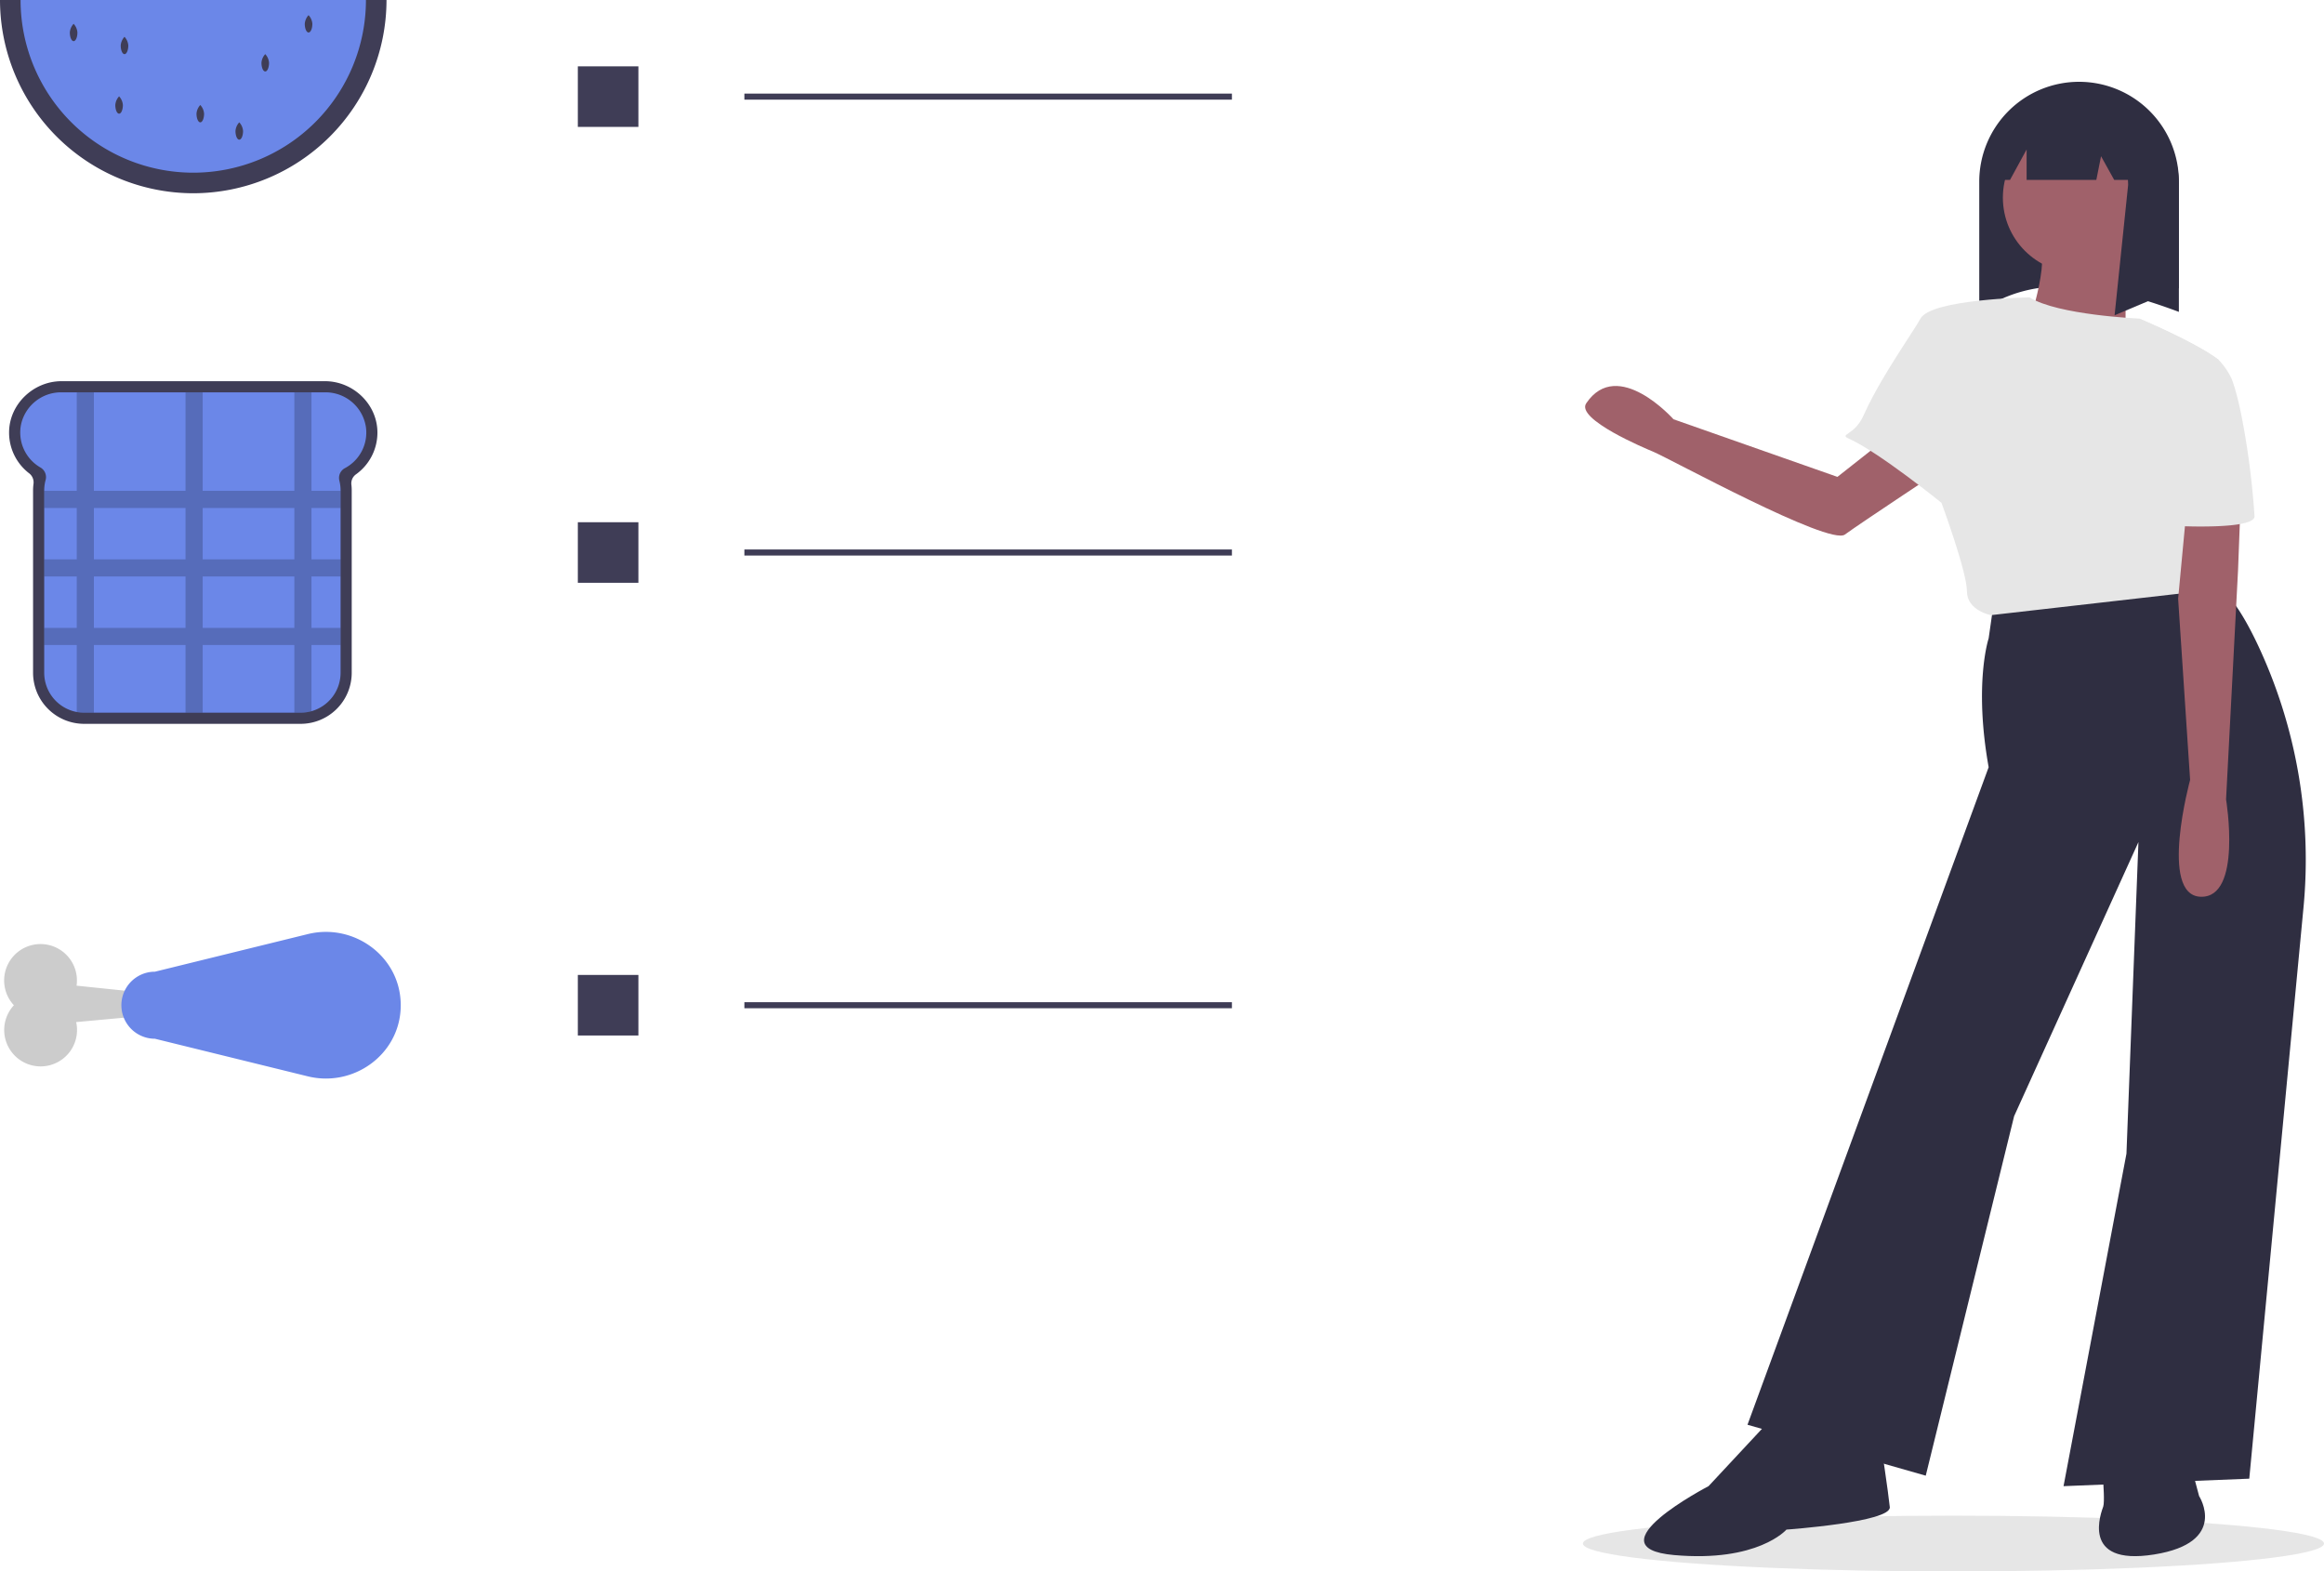 <svg id="bd9ea3a9-b4c9-40eb-b9f6-70e25d8cad06" data-name="Layer 1" xmlns="http://www.w3.org/2000/svg" width="767.457" height="518.945" viewBox="0 0 767.457 518.945"><title>diet</title><ellipse cx="645.091" cy="509.733" rx="122.366" ry="9.212" fill="#e6e6e6"/><path d="M340.909,333.454c.039-9.376-7.949-17.045-17.325-17.045h-87.003c-9.228,0-17.201,7.542-17.309,16.77a16.936,16.936,0,0,0,6.57,13.611,3.789,3.789,0,0,1,1.5,3.468,16.853,16.853,0,0,0-.151,2.256v60.18a16.868,16.868,0,0,0,16.868,16.868h71.495a16.868,16.868,0,0,0,16.868-16.868V352.513a16.957,16.957,0,0,0-.115-1.976,3.659,3.659,0,0,1,1.539-3.378A16.946,16.946,0,0,0,340.909,333.454Z" transform="translate(-216.272 -190.527)" fill="#3f3d56"/><path d="M337.142,331.803a13.495,13.495,0,0,0-13.505-11.717H236.556a13.528,13.528,0,0,0-13.301,10.478,13.317,13.317,0,0,0,6.365,14.342,3.663,3.663,0,0,1,1.714,4.147,13.059,13.059,0,0,0-.464,3.462v60.174a13.198,13.198,0,0,0,10.749,12.967,13.358,13.358,0,0,0,2.444.226h71.495a13.046,13.046,0,0,0,3.57-.492,13.191,13.191,0,0,0,9.618-12.696V352.51a13.132,13.132,0,0,0-.407-3.247,3.768,3.768,0,0,1-.113-.9,3.668,3.668,0,0,1,1.946-3.236l.006-.006A13.29,13.29,0,0,0,337.142,331.803Z" transform="translate(-216.272 -190.527)" fill="#6b87e8"/><path d="M328.746,358.275v-5.658H319.128v-32.531h-5.658v32.531h-30.268v-32.531h-5.658v32.531h-30.268v-32.531h-5.658v32.531H230.87v5.658h10.749V375.248H230.87v5.658h10.749v16.973H230.87v5.658h10.749v22.121a13.358,13.358,0,0,0,2.444.226h3.213V403.536h30.268v22.347h5.658V403.536h30.268v22.347h2.088a13.046,13.046,0,0,0,3.57-.492V403.536h9.618v-5.658H319.128V380.906h9.618V375.248H319.128V358.275Zm-81.469,0h30.268V375.248h-30.268Zm0,39.603V380.906h30.268v16.973Zm66.194,0h-30.268V380.906h30.268Zm0-22.63h-30.268V358.275h30.268Z" transform="translate(-216.272 -190.527)" opacity="0.2"/><path d="M340.513,190.527a60.422,60.422,0,1,1-120.845,0H340.513Z" transform="translate(-216.272 -190.527)" fill="#6b87e8"/><path d="M241.835,201.253c0,1.58-.56,2.86-1.251,2.86s-1.251-1.281-1.251-2.86a4.662,4.662,0,0,1,1.251-2.86A4.661,4.661,0,0,1,241.835,201.253Z" transform="translate(-216.272 -190.527)" fill="#3f3d56"/><path d="M305.118,211.264c0,1.58-.56,2.86-1.251,2.86s-1.251-1.281-1.251-2.86a4.662,4.662,0,0,1,1.251-2.86A4.662,4.662,0,0,1,305.118,211.264Z" transform="translate(-216.272 -190.527)" fill="#3f3d56"/><path d="M258.639,205.544c0,1.58-.56,2.86-1.251,2.86s-1.251-1.281-1.251-2.86a4.662,4.662,0,0,1,1.251-2.86A4.662,4.662,0,0,1,258.639,205.544Z" transform="translate(-216.272 -190.527)" fill="#3f3d56"/><path d="M283.666,228.068c0,1.58-.56,2.86-1.251,2.86s-1.251-1.281-1.251-2.86a4.662,4.662,0,0,1,1.251-2.86A4.662,4.662,0,0,1,283.666,228.068Z" transform="translate(-216.272 -190.527)" fill="#3f3d56"/><path d="M256.851,225.208c0,1.58-.56,2.86-1.251,2.86s-1.251-1.281-1.251-2.86a4.661,4.661,0,0,1,1.251-2.86A4.662,4.662,0,0,1,256.851,225.208Z" transform="translate(-216.272 -190.527)" fill="#3f3d56"/><path d="M319.419,198.393c0,1.58-.56,2.86-1.251,2.86s-1.251-1.281-1.251-2.86a4.662,4.662,0,0,1,1.251-2.86A4.662,4.662,0,0,1,319.419,198.393Z" transform="translate(-216.272 -190.527)" fill="#3f3d56"/><path d="M296.537,233.788c0,1.58-.56,2.86-1.251,2.86s-1.251-1.281-1.251-2.86a4.662,4.662,0,0,1,1.251-2.86A4.662,4.662,0,0,1,296.537,233.788Z" transform="translate(-216.272 -190.527)" fill="#3f3d56"/><path d="M280.091,254.346a63.891,63.891,0,0,1-63.819-63.819h6.793a57.026,57.026,0,1,0,114.052,0h6.793A63.891,63.891,0,0,1,280.091,254.346Z" transform="translate(-216.272 -190.527)" fill="#3f3d56"/><rect x="190.819" y="21.909" width="20" height="20" fill="#3f3d56"/><rect x="245.819" y="30.909" width="161" height="2" fill="#3f3d56"/><rect x="190.819" y="172.458" width="20" height="20" fill="#3f3d56"/><rect x="245.819" y="181.458" width="161" height="2" fill="#3f3d56"/><rect x="190.819" y="321.959" width="20" height="20" fill="#3f3d56"/><rect x="245.819" y="330.959" width="161" height="2" fill="#3f3d56"/><path d="M848.596,327.872,823.048,348.009,768.913,328.983s-18.406-20.703-28.815-5.283c-3.565,5.281,19.784,15.038,21.986,15.944,5.507,2.267,58.258,31.207,63.428,27.41S859.765,344.054,859.765,344.054Z" transform="translate(-216.272 -190.527)" fill="#a0616a"/><path d="M935.806,293.52c-24.214-9.048-47.247-13.329-65.922,0v-43.017a32.961,32.961,0,0,1,32.961-32.961h0a32.961,32.961,0,0,1,32.961,32.961Z" transform="translate(-216.272 -190.527)" fill="#2f2e41"/><path d="M874.965,387.491l-1.979,13.85s-4.946,14.839,0,42.539l-79.638,217.149L852.211,677.848l29.184-118.715,41.056-90.52-3.957,102.886L897.718,681.311l61.336-2.473,17.873-188.293a166.793,166.793,0,0,0-14.945-86.825c-4.958-10.53-10.289-18.829-15.127-20.034C932.344,380.072,874.965,387.491,874.965,387.491Z" transform="translate(-216.272 -190.527)" fill="#2f2e41"/><path d="M800.768,659.546l-20.28,21.764s-39.077,20.28-11.377,22.754,37.098-8.409,37.098-8.409,34.625-2.473,34.131-7.42-2.968-21.27-2.968-21.27Z" transform="translate(-216.272 -190.527)" fill="#2f2e41"/><path d="M910.826,664.794v15.334s.495,6.43,0,7.914-7.914,19.786,16.818,15.829,14.839-19.291,14.839-19.291l-5.936-22.259Z" transform="translate(-216.272 -190.527)" fill="#2f2e41"/><circle cx="686.27" cy="65.265" r="24.856" fill="#a0616a"/><path d="M919.73,269.519s-3.463,32.647,0,38.582-35.12-5.936-35.12-5.936,8.409-22.259,5.441-31.163S919.73,269.519,919.73,269.519Z" transform="translate(-216.272 -190.527)" fill="#a0616a"/><path d="M939.516,363.501l7.914,21.764-73.702,8.409s-7.914-1.484-7.914-7.914-8.409-29.184-8.409-29.184-20.595-16.692-30.488-21.144c-3.586-1.613,1.778-.947,4.796-7.793.905-2.058,1.988-4.229,3.171-6.43.965-1.805,2.003-3.636,3.067-5.441,1.291-2.201,2.622-4.368,3.913-6.43,3.908-6.237,7.474-11.481,8.617-13.603,3.463-6.43,36.015-7.004,36.015-7.004,9.309,5.857,36.203,7.004,36.203,7.004s18.5,7.741,26.206,13.603C949.463,309.758,939.516,363.501,939.516,363.501Z" transform="translate(-216.272 -190.527)" fill="#e6e6e6"/><path d="M923.515,225.954v-.59l-.702.039a32.986,32.986,0,0,0-28.349-5.665,32.844,32.844,0,0,1,12.652,6.537L883.292,227.598l-10.056,22.346h6.805l5.485-10.056v10.056h23.017l1.564-7.821,4.345,7.821H918.975c.028.558.071,1.111.071,1.676l-4.469,43.017,21.229-8.939V251.62A32.892,32.892,0,0,0,923.515,225.954Z" transform="translate(-216.272 -190.527)" fill="#2f2e41"/><path d="M956.828,339.758l-1.484,39.077-3.957,75.681s5.441,32.647-8.409,32.152-3.463-38.582-3.463-38.582l-3.957-59.852,3.957-42.045Z" transform="translate(-216.272 -190.527)" fill="#a0616a"/><path d="M960.786,361.028c0,4.452-24.98,3.215-24.98,3.215L922.698,295.735s18.5,7.741,26.206,13.603a23.23,23.23,0,0,1,4.388,6.43c.589,1.588,1.147,3.428,1.677,5.441.524,1.998,1.014,4.17,1.474,6.43A263.162,263.162,0,0,1,960.786,361.028Z" transform="translate(-216.272 -190.527)" fill="#e6e6e6"/><path d="M279.418,519.951l-37.862-3.92a12.02,12.02,0,1,0-20.696,6.466,12.025,12.025,0,1,0,20.563,5.559l37.995-3.493Z" transform="translate(-216.272 -190.527)" fill="#ccc"/><path d="M317.92,545.973c14.884,3.66,29.879-6.897,30.655-22.205q.032-.637.032-1.282t-.032-1.282c-.776-15.308-15.77-25.865-30.655-22.205l-50.494,12.417a11.07,11.07,0,1,0,0,22.14Z" transform="translate(-216.272 -190.527)" fill="#6b87e8"/></svg>